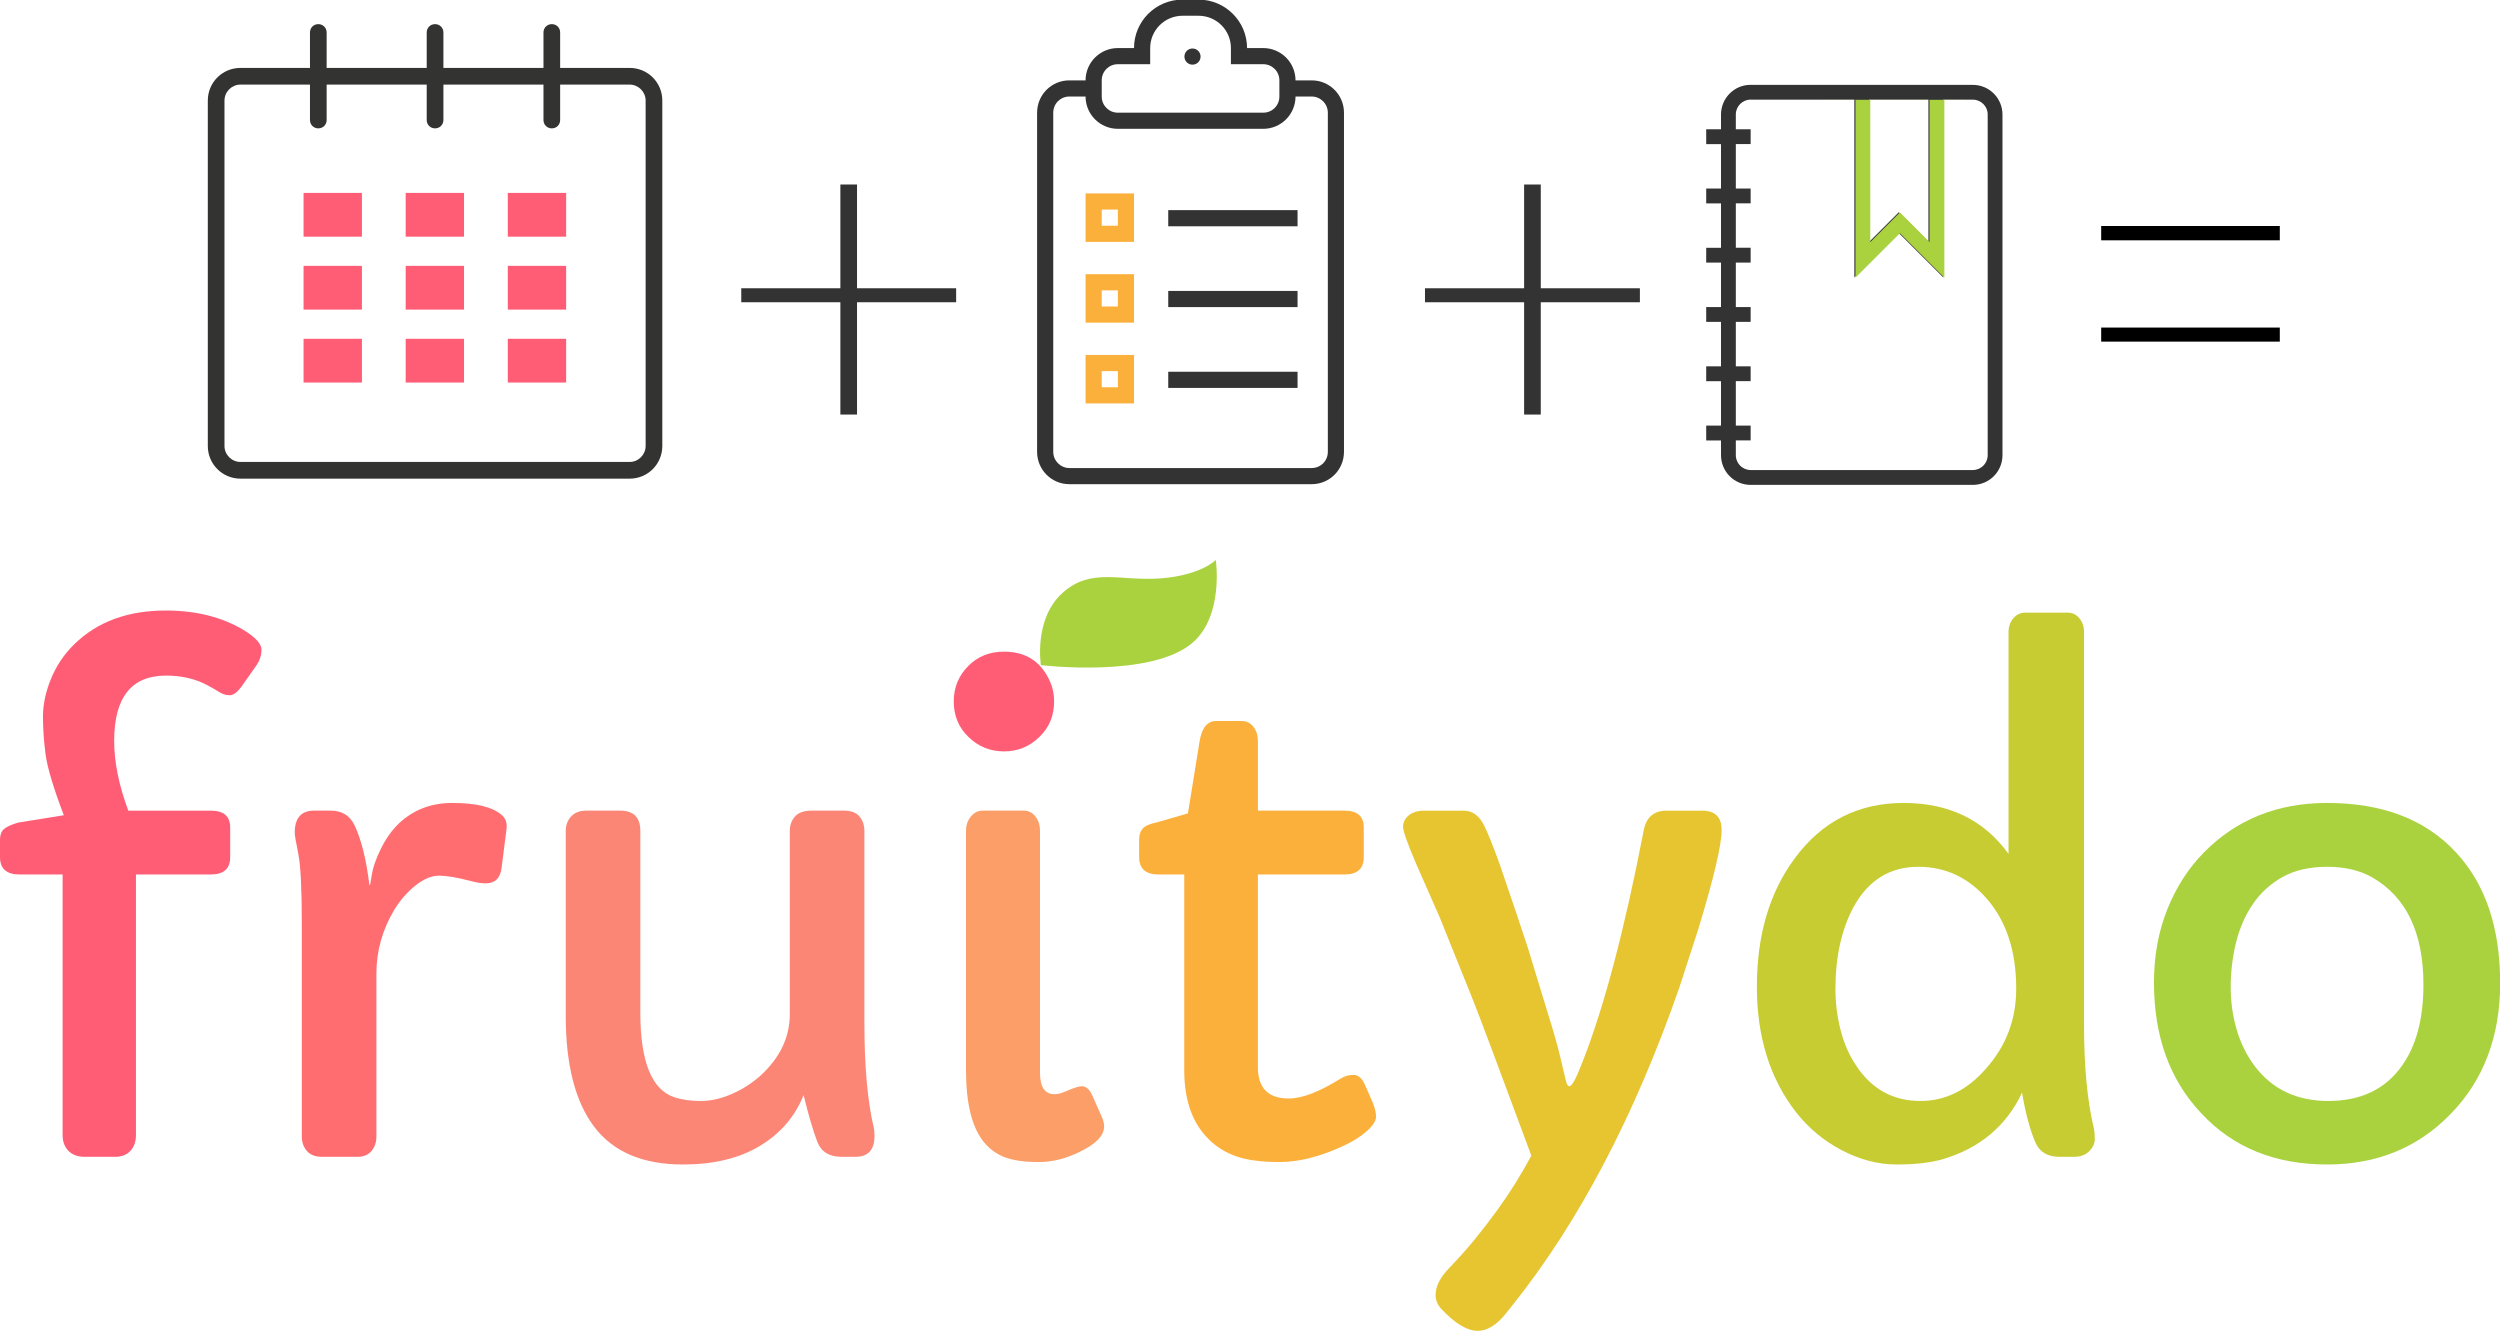 <?xml version="1.0" encoding="UTF-8" standalone="no"?>
<!-- Created with Inkscape (http://www.inkscape.org/) -->

<svg
   xmlns:dc="http://purl.org/dc/elements/1.1/"
   xmlns:cc="http://creativecommons.org/ns#"
   xmlns:rdf="http://www.w3.org/1999/02/22-rdf-syntax-ns#"
   xmlns:svg="http://www.w3.org/2000/svg"
   xmlns="http://www.w3.org/2000/svg"
   xmlns:sodipodi="http://sodipodi.sourceforge.net/DTD/sodipodi-0.dtd"
   xmlns:inkscape="http://www.inkscape.org/namespaces/inkscape"
   width="56.444mm"
   height="30.046mm"
   viewBox="0 0 200 106.463"
   id="svg2"
   version="1.1"
   inkscape:version="0.91 r13725"
   sodipodi:docname="frontpage-marketing.svg"
   inkscape:export-filename="/home/alex/build/newtodo/static/mainpage-title.png"
   inkscape:export-xdpi="432"
   inkscape:export-ydpi="432">
  <defs
     id="defs4" />
  <sodipodi:namedview
     id="base"
     pagecolor="#ffffff"
     bordercolor="#666666"
     borderopacity="1.0"
     inkscape:pageopacity="0.0"
     inkscape:pageshadow="2"
     inkscape:zoom="11.313708"
     inkscape:cx="75.642472"
     inkscape:cy="71.057215"
     inkscape:document-units="px"
     inkscape:current-layer="layer1"
     showgrid="false"
     fit-margin-top="0"
     fit-margin-left="0"
     fit-margin-right="0"
     fit-margin-bottom="0"
     inkscape:window-width="3172"
     inkscape:window-height="1740"
     inkscape:window-x="14"
     inkscape:window-y="46"
     inkscape:window-maximized="0" />
  <g
     inkscape:label="Layer 1"
     inkscape:groupmode="layer"
     id="layer1"
     style="display:inline"
     transform="translate(-152.653,-53.576)">
    <g
       style="fill:#157efb;fill-rule:evenodd;stroke:none;stroke-width:1"
       id="icon-40-clipboard-list"
       transform="matrix(1.293,0,0,1.293,229.304,52.284)">
      <path
         style="fill:#333333;fill-opacity:1"
         d="m 248.648,53.576 c -2.148,0 -3.889,1.73 -3.891,3.879 l -1.289,0 c -1.428,0 -2.586,1.153 -2.59,2.586 l -1.297,0 c -1.426,0 -2.582,1.15 -2.582,2.59 l 0,27.141 c 0,1.431 1.151,2.59 2.582,2.59 l 19.4,0 c 1.426,0 2.582,-1.15 2.582,-2.59 l 0,-27.141 c 0,-1.431 -1.151,-2.59 -2.582,-2.59 l -1.297,0 c -0.003,-1.429 -1.158,-2.586 -2.59,-2.586 l -1.289,0 c -10e-4,-2.142 -1.746,-3.879 -3.891,-3.879 l -1.268,0 z m -0.006,1.293 1.279,0 c 1.436,0 2.592,1.157 2.592,2.584 l 0,1.295 2.592,0 c 0.712,0 1.287,0.578 1.287,1.291 l 0,1.297 c 0,0.719 -0.576,1.291 -1.287,1.291 l -11.646,0 c -0.712,0 -1.287,-0.578 -1.287,-1.291 l 0,-1.297 c 0,-0.719 0.576,-1.291 1.287,-1.291 l 2.592,0 0,-1.295 c 0,-1.422 1.16,-2.584 2.592,-2.584 z m -9.057,6.465 1.293,0 c 0.003,1.429 1.158,2.586 2.59,2.586 l 11.627,0 c 1.428,0 2.586,-1.153 2.59,-2.586 l 1.293,0 c 0.705,0 1.293,0.581 1.293,1.297 l 0,27.143 c 0,0.729 -0.579,1.297 -1.293,1.297 l -19.393,0 c -0.705,0 -1.293,-0.581 -1.293,-1.297 l 0,-27.143 c 0,-0.729 0.579,-1.297 1.293,-1.297 z"
         transform="matrix(0.773,0,0,0.773,-178.315,-40.44)"
         id="path4775"
         inkscape:connector-curvature="0" />
      <path
         style="fill:#333333;fill-opacity:1"
         d="M 14.5,5 C 14.776,5 15,4.776 15,4.5 15,4.224 14.776,4 14.5,4 14.224,4 14,4.224 14,4.5 14,4.776 14.224,5 14.5,5 l 0,0 z"
         id="path4771"
         inkscape:connector-curvature="0" />
      <path
         style="fill:#333333;fill-opacity:1"
         d="m 13,14 0,1 8,0 0,-1 -8,0 0,0 z"
         id="path4769"
         inkscape:connector-curvature="0" />
      <path
         style="fill:#fbb03b;fill-opacity:1"
         d="m 240.879,69.09 0,3.879 3.879,0 0,-3.879 -3.879,0 z m 1.293,1.293 1.293,0 0,1.293 -1.293,0 0,-1.293 z"
         transform="matrix(0.773,0,0,0.773,-178.315,-40.44)"
         id="path4767"
         inkscape:connector-curvature="0" />
      <path
         style="fill:#fbb03b;fill-opacity:1"
         d="m 240.879,75.555 0,3.879 3.879,0 0,-3.879 -3.879,0 z m 1.293,1.293 1.293,0 0,1.293 -1.293,0 0,-1.293 z"
         transform="matrix(0.773,0,0,0.773,-178.315,-40.44)"
         id="path4763"
         inkscape:connector-curvature="0" />
      <path
         style="fill:#333333;fill-opacity:1"
         d="m 13,19 0,1 8,0 0,-1 -8,0 0,0 z"
         id="path4759"
         inkscape:connector-curvature="0" />
      <path
         style="fill:#fbb03b;fill-opacity:1"
         d="m 240.879,82.02 0,3.879 3.879,0 0,-3.879 -3.879,0 z m 1.293,1.293 1.293,0 0,1.293 -1.293,0 0,-1.293 z"
         transform="matrix(0.773,0,0,0.773,-178.315,-40.44)"
         id="path4757"
         inkscape:connector-curvature="0" />
      <path
         style="fill:#333333;fill-opacity:1"
         d="m 13,24 0,1 8,0 0,-1 -8,0 0,0 z"
         id="clipboard-list"
         inkscape:connector-curvature="0" />
    </g>
    <g
       id="calendar_1_"
       transform="matrix(1.167,0,0,1.167,168.769,55.005)">
      <path
         style="fill:#333332;stroke:none;stroke-width:0.857;stroke-miterlimit:4;stroke-dasharray:none;stroke-opacity:1"
         d="M 25.455 1.93 C 25.081 1.93 24.789 2.22 24.789 2.596 L 24.789 5.432 L 19.23 5.432 C 17.781 5.432 16.617 6.594 16.617 8.043 L 16.617 35.674 C 16.617 37.123 17.781 38.287 19.23 38.287 L 50.361 38.287 C 51.811 38.287 52.973 37.123 52.973 35.674 L 52.973 8.043 C 52.973 6.593 51.811 5.432 50.361 5.432 L 44.801 5.432 L 44.801 2.596 C 44.801 2.22 44.511 1.93 44.135 1.93 C 43.759 1.93 43.467 2.22 43.467 2.596 L 43.467 5.432 L 35.463 5.432 L 35.463 2.596 C 35.463 2.22 35.169 1.93 34.795 1.93 C 34.42 1.93 34.127 2.22 34.127 2.596 L 34.127 5.432 L 26.123 5.432 L 26.123 2.596 C 26.123 2.22 25.83 1.93 25.455 1.93 z M 19.23 6.766 L 24.789 6.766 L 24.789 9.602 C 24.789 9.977 25.081 10.268 25.455 10.268 C 25.83 10.268 26.123 9.977 26.123 9.602 L 26.123 6.766 L 34.127 6.766 L 34.127 9.602 C 34.127 9.977 34.42 10.268 34.795 10.268 C 35.169 10.268 35.463 9.977 35.463 9.602 L 35.463 6.766 L 43.467 6.766 L 43.467 9.602 C 43.467 9.978 43.759 10.268 44.135 10.268 C 44.511 10.268 44.801 9.978 44.801 9.602 L 44.801 6.766 L 50.361 6.766 C 51.061 6.766 51.639 7.343 51.639 8.043 L 51.639 35.674 C 51.639 36.374 51.061 36.951 50.361 36.951 L 19.23 36.951 C 18.53 36.951 17.951 36.374 17.951 35.674 L 17.951 8.043 C 17.951 7.343 18.53 6.766 19.23 6.766 z "
         transform="matrix(0.857,0,0,0.857,-13.805,-1.224)"
         id="path4401" />
      <rect
         id="rect4403"
         y="12"
         x="7"
         width="4"
         height="3"
         style="fill:#ff5d76;fill-opacity:1" />
      <rect
         id="rect4405"
         y="17"
         x="7"
         width="4"
         height="3"
         style="fill:#ff5d76;fill-opacity:1" />
      <rect
         id="rect4407"
         y="22"
         x="7"
         width="4"
         height="3"
         style="fill:#ff5d76;fill-opacity:1" />
      <rect
         id="rect4409"
         y="22"
         x="14"
         width="4"
         height="3"
         style="fill:#ff5d76;fill-opacity:1" />
      <rect
         id="rect4411"
         y="17"
         x="14"
         width="4"
         height="3"
         style="fill:#ff5d76;fill-opacity:1" />
      <rect
         id="rect4413"
         y="12"
         x="14"
         width="4"
         height="3"
         style="fill:#ff5d76;fill-opacity:1" />
      <rect
         id="rect4415"
         y="22"
         x="21"
         width="4"
         height="3"
         style="fill:#ff5d76;fill-opacity:1" />
      <rect
         id="rect4417"
         y="17"
         x="21"
         width="4"
         height="3"
         style="fill:#ff5d76;fill-opacity:1" />
      <rect
         id="rect4419"
         y="12"
         x="21"
         width="4"
         height="3"
         style="fill:#ff5d76;fill-opacity:1" />
    </g>
    <g
       id="g4715"
       transform="matrix(0.648,0,0,0.648,151.607,98.309)">
      <g
         id="g4687">
        <path
           id="path4689"
           d="m 30.031,36.805 c 0,1.415 -0.796,2.122 -2.387,2.122 l -9.245,0 0,32.168 c 0,0.809 -0.228,1.459 -0.682,1.952 -0.454,0.493 -1.086,0.739 -1.895,0.739 l -3.713,0 c -0.884,0 -1.566,-0.246 -2.046,-0.739 -0.48,-0.493 -0.72,-1.143 -0.72,-1.952 l 0,-32.169 -5.343,0 c -1.591,0 -2.387,-0.72 -2.387,-2.16 l 0,-2.122 c 0,-0.581 0.157,-1.016 0.473,-1.307 0.316,-0.29 0.903,-0.562 1.762,-0.814 l 5.646,-0.91 C 8.206,28.229 7.454,25.721 7.24,24.092 7.025,22.463 6.918,20.909 6.918,19.431 6.918,17.953 7.246,16.407 7.903,14.79 8.56,13.174 9.519,11.746 10.782,10.508 13.611,7.73 17.375,6.34 22.074,6.34 c 3.713,0 6.908,0.796 9.586,2.387 1.49,0.909 2.236,1.724 2.236,2.444 0,0.72 -0.228,1.396 -0.682,2.027 l -1.819,2.577 c -0.505,0.682 -0.979,1.023 -1.421,1.023 -0.442,0 -0.865,-0.126 -1.269,-0.379 -0.404,-0.252 -0.885,-0.53 -1.44,-0.833 -1.491,-0.808 -3.208,-1.212 -5.153,-1.212 -4.269,0 -6.403,2.69 -6.403,8.071 0,2.602 0.581,5.469 1.743,8.601 l 10.192,0 c 1.591,0 2.387,0.695 2.387,2.084 l 0,3.675 z"
           inkscape:connector-curvature="0"
           style="fill:#ff5d76" />
        <path
           id="path4691"
           d="m 38.002,33.773 c 0,-1.819 0.796,-2.729 2.387,-2.729 l 2.046,0 c 1.389,0 2.374,0.606 2.956,1.819 0.833,1.769 1.44,4.206 1.819,7.313 0,0.051 0.019,0.076 0.057,0.076 0.038,0 0.12,-0.429 0.247,-1.288 0.126,-0.858 0.492,-1.914 1.099,-3.164 0.606,-1.25 1.351,-2.305 2.235,-3.164 1.793,-1.692 3.991,-2.539 6.593,-2.539 2.905,0 4.926,0.48 6.062,1.439 0.531,0.43 0.745,1.023 0.644,1.781 l -0.606,4.774 c -0.152,1.288 -0.809,1.932 -1.97,1.932 -0.556,0 -1.238,-0.113 -2.046,-0.341 -1.566,-0.404 -2.804,-0.606 -3.713,-0.606 -0.91,0 -1.87,0.398 -2.88,1.194 -1.011,0.795 -1.882,1.787 -2.614,2.974 -1.491,2.476 -2.235,5.115 -2.235,7.919 l 0,20.12 c 0,0.708 -0.203,1.302 -0.606,1.781 -0.404,0.48 -0.985,0.72 -1.743,0.72 l -4.395,0 c -0.809,0 -1.421,-0.24 -1.838,-0.72 -0.417,-0.479 -0.625,-1.074 -0.625,-1.781 l 0,-26.105 c 0,-4.446 -0.146,-7.382 -0.436,-8.81 -0.293,-1.426 -0.438,-2.292 -0.438,-2.595 z"
           inkscape:connector-curvature="0"
           style="fill:#ff6d70" />
        <path
           id="path4693"
           d="m 109.577,71.208 c 0,1.718 -0.783,2.577 -2.35,2.577 l -1.705,0 c -1.516,0 -2.514,-0.606 -2.994,-1.819 -0.53,-1.389 -1.099,-3.321 -1.705,-5.797 -1.061,2.652 -2.86,4.743 -5.399,6.271 -2.539,1.528 -5.702,2.292 -9.491,2.292 -4.951,0 -8.601,-1.547 -10.95,-4.642 -2.349,-3.094 -3.524,-7.66 -3.524,-13.697 l 0,-22.847 c 0,-0.707 0.221,-1.301 0.663,-1.781 0.442,-0.479 1.067,-0.72 1.875,-0.72 l 4.168,0 c 1.667,0 2.501,0.834 2.501,2.501 l 0,22.431 c 0,6.037 1.402,9.523 4.206,10.458 0.91,0.303 1.989,0.455 3.24,0.455 1.251,0 2.539,-0.29 3.865,-0.872 1.326,-0.581 2.52,-1.351 3.581,-2.311 2.374,-2.198 3.562,-4.711 3.562,-7.54 l 0,-22.621 c 0,-0.707 0.214,-1.301 0.645,-1.781 0.429,-0.479 1.111,-0.72 2.046,-0.72 l 3.979,0 c 0.884,0 1.528,0.241 1.932,0.72 0.404,0.48 0.606,1.074 0.606,1.781 l 0,23.681 c 0,5.33 0.379,9.624 1.137,12.883 0.074,0.278 0.112,0.644 0.112,1.098 z"
           inkscape:connector-curvature="0"
           style="fill:#fb8675" />
        <path
           id="path4695"
           d="m 125.574,23.732 c -1.718,0 -3.183,-0.593 -4.395,-1.781 -1.212,-1.162 -1.819,-2.627 -1.819,-4.396 0,-1.717 0.606,-3.183 1.819,-4.395 1.162,-1.162 2.627,-1.743 4.395,-1.743 2.703,0 4.597,1.238 5.684,3.713 0.328,0.733 0.493,1.541 0.493,2.425 0,1.769 -0.606,3.234 -1.819,4.396 -1.213,1.188 -2.665,1.781 -4.358,1.781 z"
           inkscape:connector-curvature="0"
           style="fill:#ff5d76" />
        <path
           id="path4697"
           d="m 130.007,63.365 c 0,1.794 0.593,2.69 1.781,2.69 0.404,0 0.859,-0.114 1.364,-0.341 0.985,-0.429 1.654,-0.644 2.008,-0.644 0.53,0 0.959,0.367 1.288,1.099 l 1.175,2.652 c 0.202,0.43 0.303,0.833 0.303,1.212 0,1.086 -0.935,2.097 -2.804,3.031 -1.769,0.909 -3.518,1.364 -5.248,1.364 -1.73,0 -3.114,-0.189 -4.149,-0.568 -1.036,-0.379 -1.92,-1.01 -2.652,-1.895 -1.465,-1.818 -2.198,-4.774 -2.198,-8.866 l 0,-29.553 c 0,-0.707 0.202,-1.301 0.606,-1.781 0.403,-0.479 0.884,-0.72 1.439,-0.72 l 5.08,0 c 0.581,0 1.061,0.241 1.439,0.72 0.379,0.48 0.568,1.074 0.568,1.781 l 0,29.819 z"
           inkscape:connector-curvature="0"
           style="fill:#fb9e67" />
        <path
           id="path4699"
           d="m 169.981,36.805 c 0,1.415 -0.795,2.122 -2.387,2.122 l -10.685,0 0,23.795 c 0,2.577 1.275,3.865 3.827,3.865 1.616,0 3.726,-0.808 6.328,-2.425 0.505,-0.328 1.054,-0.493 1.648,-0.493 0.593,0 1.066,0.417 1.42,1.25 l 0.872,1.97 c 0.328,0.758 0.493,1.402 0.493,1.933 0,0.53 -0.398,1.143 -1.193,1.837 -0.796,0.695 -1.813,1.32 -3.05,1.875 -2.804,1.263 -5.342,1.895 -7.616,1.895 -2.274,0 -4.073,-0.234 -5.399,-0.701 -1.326,-0.467 -2.457,-1.168 -3.391,-2.103 -2.021,-1.97 -3.031,-4.812 -3.031,-8.525 l 0,-24.174 -3.183,0 c -1.591,0 -2.387,-0.72 -2.387,-2.16 l 0,-2.16 c 0,-0.581 0.151,-1.036 0.455,-1.364 0.303,-0.328 0.896,-0.581 1.781,-0.758 l 3.789,-1.099 1.44,-8.904 c 0.277,-1.667 0.959,-2.5 2.046,-2.5 l 3.145,0 c 0.581,0 1.061,0.234 1.44,0.701 0.378,0.468 0.568,1.067 0.568,1.8 l 0,8.563 10.685,0 c 1.592,0 2.387,0.695 2.387,2.084 l 0,3.676 z"
           inkscape:connector-curvature="0"
           style="fill:#fbb03b" />
        <path
           id="path4701"
           d="m 211.736,31.045 c 1.616,0 2.425,0.796 2.425,2.387 0,1.844 -0.96,5.924 -2.88,12.239 l -2.349,7.237 C 203.4,68.771 196.542,81.83 188.358,92.086 l -0.758,0.947 c -1.162,1.49 -2.349,2.236 -3.562,2.236 -1.289,0 -2.779,-0.897 -4.471,-2.69 -0.48,-0.505 -0.72,-1.086 -0.72,-1.743 0,-1.061 0.568,-2.178 1.705,-3.353 1.137,-1.175 2.185,-2.349 3.145,-3.524 0.96,-1.174 1.869,-2.355 2.728,-3.542 1.566,-2.147 2.98,-4.408 4.244,-6.782 -3.94,-10.634 -6.328,-17 -7.161,-19.097 l -4.13,-10.269 -2.917,-6.63 c -1.086,-2.526 -1.629,-4.06 -1.629,-4.604 0,-0.542 0.233,-1.01 0.701,-1.402 0.467,-0.391 1.13,-0.587 1.989,-0.587 l 4.774,0 c 1.111,0 1.97,0.632 2.577,1.895 0.455,0.935 1.073,2.476 1.856,4.623 1.591,4.648 2.753,8.096 3.486,10.344 l 3.069,10.041 c 0.303,1.01 0.53,1.818 0.682,2.425 l 0.341,1.364 c 0.076,0.303 0.164,0.682 0.265,1.137 l 0.341,1.439 c 0.126,0.506 0.265,0.758 0.417,0.758 0.152,0 0.322,-0.151 0.512,-0.455 0.19,-0.304 0.385,-0.694 0.587,-1.174 l 0.645,-1.592 c 2.626,-6.744 5.115,-16.191 7.464,-28.342 0.303,-1.642 1.25,-2.463 2.842,-2.463 l 4.356,0 z"
           inkscape:connector-curvature="0"
           style="fill:#e6c531" />
        <path
           id="path4703"
           d="m 249.582,36.388 0,-27.395 c 0,-0.657 0.195,-1.218 0.587,-1.686 0.392,-0.467 0.877,-0.701 1.459,-0.701 l 5.267,0 c 0.581,0 1.061,0.234 1.44,0.701 0.379,0.468 0.568,1.029 0.568,1.686 l 0,48.575 c 0,5.103 0.404,9.334 1.212,12.693 0.076,0.354 0.114,0.802 0.114,1.345 0,0.543 -0.234,1.042 -0.701,1.497 -0.468,0.455 -1.067,0.682 -1.8,0.682 l -1.856,0 c -1.491,0 -2.488,-0.606 -2.993,-1.819 -0.657,-1.541 -1.2,-3.574 -1.629,-6.1 -1.945,4.118 -5.216,6.858 -9.813,8.222 -1.516,0.429 -3.404,0.644 -5.665,0.644 -2.261,0 -4.509,-0.582 -6.745,-1.743 -2.235,-1.161 -4.136,-2.74 -5.702,-4.736 -3.208,-4.143 -4.812,-9.296 -4.812,-15.459 0,-6.365 1.554,-11.645 4.661,-15.838 3.359,-4.572 7.843,-6.858 13.451,-6.858 5.606,0 9.926,2.097 12.957,6.29 z m -21.37,16.671 c 0,1.718 0.208,3.398 0.625,5.04 0.417,1.643 1.055,3.107 1.914,4.396 1.919,2.93 4.572,4.395 7.957,4.395 3.082,0 5.784,-1.338 8.108,-4.016 2.475,-2.779 3.713,-6.062 3.713,-9.852 0,-4.597 -1.2,-8.285 -3.599,-11.064 -2.299,-2.652 -5.128,-3.979 -8.488,-3.979 -3.511,0 -6.176,1.655 -7.995,4.964 -1.49,2.779 -2.235,6.151 -2.235,10.116 z"
           inkscape:connector-curvature="0"
           style="fill:#c6cc31" />
        <path
           id="path4705"
           d="m 304.819,36.198 c -3.764,-4.067 -9.069,-6.1 -15.914,-6.1 -6.113,0 -11.178,2.033 -15.194,6.1 -1.92,1.945 -3.429,4.288 -4.528,7.029 -1.099,2.741 -1.648,5.753 -1.648,9.037 0,6.644 1.945,12.024 5.835,16.141 3.915,4.219 9.094,6.328 15.535,6.328 6.112,0 11.177,-2.059 15.194,-6.176 4.117,-4.192 6.176,-9.599 6.176,-16.217 0,-6.846 -1.818,-12.226 -5.456,-16.142 z m -6.744,26.448 c -2.046,2.829 -5.053,4.244 -9.018,4.244 -3.89,0 -6.921,-1.44 -9.094,-4.319 -0.985,-1.313 -1.724,-2.81 -2.216,-4.49 -0.493,-1.68 -0.739,-3.435 -0.739,-5.267 0,-1.831 0.214,-3.637 0.644,-5.418 0.429,-1.781 1.118,-3.372 2.065,-4.774 0.947,-1.402 2.172,-2.526 3.675,-3.372 1.502,-0.846 3.347,-1.27 5.532,-1.27 2.185,0 4.048,0.442 5.589,1.326 4.193,2.425 6.29,6.833 6.29,13.224 0,4.268 -0.91,7.64 -2.728,10.116 z"
           inkscape:connector-curvature="0"
           style="fill:#aad23f" />
      </g>
      <path
         id="path4707"
         d="m 130.119,13.083 c 0,0 -0.911,-5.68 2.654,-8.904 3.565,-3.225 7.205,-1.407 12.2,-1.812 4.995,-0.405 6.739,-2.277 6.739,-2.277 0,0 1.018,6.854 -2.846,10.209 -5.109,4.437 -18.747,2.784 -18.747,2.784 z"
         inkscape:connector-curvature="0"
         style="fill:#aad23f" />
    </g>
    <path
       inkscape:connector-curvature="0"
       style="fill:#333333;fill-opacity:1;fill-rule:evenodd;stroke:none;stroke-width:1"
       d="m 292.7,60.362 c -1.307,0 -2.367,1.066 -2.367,2.381 l 0,1.176 -1.184,0 0,1.186 1.184,0 0,3.555 -1.184,0 0,1.186 1.184,0 0,3.555 -1.184,0 0,1.186 1.184,0 0,3.557 -1.184,0 0,1.184 1.184,0 0,3.557 -1.184,0 0,1.186 1.184,0 0,3.555 -1.184,0 0,1.186 1.184,0 0,1.176 c 0,1.314 1.056,2.379 2.367,2.379 l 17.785,0 c 1.307,0 2.367,-1.065 2.367,-2.379 l 0,-27.24 c 0,-1.314 -1.056,-2.381 -2.367,-2.381 l -17.785,0 z m 0.004,1.186 8.297,0 0,14.223 3.555,-3.555 3.557,3.555 0,-14.223 2.369,0 c 0.646,0 1.186,0.528 1.186,1.18 l 0,27.271 c 0,0.64 -0.531,1.18 -1.186,1.18 l -17.777,0 c -0.646,0 -1.186,-0.528 -1.186,-1.18 l 0,-1.191 1.186,0 0,-1.186 -1.186,0 0,-3.555 1.186,0 0,-1.186 -1.186,0 0,-3.557 1.186,0 0,-1.184 -1.186,0 0,-3.557 1.186,0 0,-1.186 -1.186,0 0,-3.555 1.186,0 0,-1.186 -1.186,0 0,-3.555 1.186,0 0,-1.186 -1.186,0 0,-1.191 c 0,-0.64 0.531,-1.18 1.186,-1.18 z m 9.482,0 4.74,0 0,11.379 -2.371,-2.371 -2.369,2.371 0,-11.379 z"
       id="path4742-4" />
  </g>
  <g
     style="fill:#c49292;fill-opacity:1;fill-rule:evenodd;stroke:none;stroke-width:1"
     id="icon-50-notebook"
     transform="matrix(1.185,0,0,1.185,129.385,3.23)">
    <path
       style="fill:#aad23f;fill-opacity:1"
       d="m 299.594,61.545 0,0.002 2.639,0 0,14.223 3.555,-3.555 3.557,3.555 0,-14.223 1.625,0 0,-0.002 -11.375,0 z m 3.824,0.002 4.74,0 0,11.379 -2.371,-2.371 -2.369,2.371 0,-11.379 z"
       id="path4742"
       transform="matrix(0.844,0,0,0.844,-239.008,-47.931)"
       inkscape:connector-curvature="0" />
  </g>
  <g
     inkscape:groupmode="layer"
     id="layer2"
     inkscape:label="Layer 2"
     style="display:inline;opacity:1"
     transform="translate(-152.653,-53.576)">
    <g
       transform="translate(-4.002,-21.95)"
       style="font-style:normal;font-weight:normal;font-size:40px;line-height:125%;font-family:sans-serif;letter-spacing:0px;word-spacing:0px;fill:#333333;fill-opacity:1;stroke:none;stroke-width:2.3;stroke-linecap:butt;stroke-linejoin:miter;stroke-miterlimit:4;stroke-dasharray:none;stroke-opacity:1"
       id="flowRoot4439">
      <path
         style="stroke:none;stroke-width:2.3;stroke-miterlimit:4;stroke-dasharray:none;stroke-opacity:1"
         d="M 67.23 14.76 L 67.23 23.061 L 59.301 23.061 L 59.301 24.18 L 67.23 24.18 L 67.23 33.164 L 68.562 33.164 L 68.562 24.18 L 76.492 24.18 L 76.492 23.061 L 69.713 23.061 L 68.562 23.061 L 68.562 14.76 L 67.23 14.76 z "
         transform="translate(156.655,75.526)"
         id="path4874" />
    </g>
    <g
       transform="translate(-4.002,-21.95)"
       style="font-style:normal;font-weight:normal;font-size:40px;line-height:125%;font-family:sans-serif;letter-spacing:0px;word-spacing:0px;display:inline;opacity:1;fill:#333333;fill-opacity:1;stroke:#ffffff;stroke-width:2.3;stroke-linecap:butt;stroke-linejoin:miter;stroke-miterlimit:4;stroke-dasharray:none;stroke-opacity:1"
       id="flowRoot4439-6" />
    <g
       transform="translate(50.697,-21.949)"
       style="font-style:normal;font-weight:normal;font-size:40px;line-height:125%;font-family:sans-serif;letter-spacing:0px;word-spacing:0px;display:inline;opacity:1;fill:#333333;fill-opacity:1;stroke:none;stroke-width:2.3;stroke-linecap:butt;stroke-linejoin:miter;stroke-miterlimit:4;stroke-dasharray:none;stroke-opacity:1"
       id="flowRoot4439-1">
      <path
         inkscape:connector-curvature="0"
         style="stroke:none;stroke-width:2.3;stroke-miterlimit:4;stroke-dasharray:none;stroke-opacity:1"
         d="m 67.23,14.76 0,8.301 -7.93,0 0,1.119 7.93,0 0,8.984 1.332,0 0,-8.984 7.93,0 0,-1.119 -6.779,0 -1.15,0 0,-8.301 -1.332,0 z"
         transform="translate(156.655,75.526)"
         id="path4874-2" />
    </g>
  </g>
  <g
     inkscape:groupmode="layer"
     id="layer3"
     inkscape:label="Layer 3"
     style="display:inline;opacity:1"
     transform="translate(-152.653,-53.576)" />
  <g
     inkscape:groupmode="layer"
     id="layer4"
     inkscape:label="Layer 4"
     style="opacity:1"
     transform="translate(-152.653,-53.576)">
    <g
       transform="translate(-9.198,10.684)"
       style="font-style:normal;font-weight:normal;font-size:40px;line-height:125%;font-family:sans-serif;letter-spacing:0px;word-spacing:0px;display:inline;opacity:1;fill:#000000;fill-opacity:1;stroke:#ffffff;stroke-width:2;stroke-linecap:butt;stroke-linejoin:miter;stroke-miterlimit:4;stroke-dasharray:none;stroke-opacity:1"
       id="flowRoot4841">
      <path
         style="stroke:none;stroke-opacity:1"
         d="M 168.096 18.08 L 168.096 19.225 L 182.385 19.225 L 182.385 18.08 L 168.096 18.08 z M 168.096 26.205 L 168.096 27.33 L 182.385 27.33 L 182.385 26.205 L 168.096 26.205 z "
         transform="translate(161.85,42.892)"
         id="path4978" />
    </g>
    <g
       transform="translate(-9.198,10.685)"
       style="font-style:normal;font-weight:normal;font-size:40px;line-height:125%;font-family:sans-serif;letter-spacing:0px;word-spacing:0px;display:inline;opacity:1;fill:#000000;fill-opacity:1;stroke:#ffffff;stroke-width:2;stroke-linecap:butt;stroke-linejoin:miter;stroke-miterlimit:4;stroke-dasharray:none;stroke-opacity:1"
       id="flowRoot4841-7" />
  </g>
</svg>
